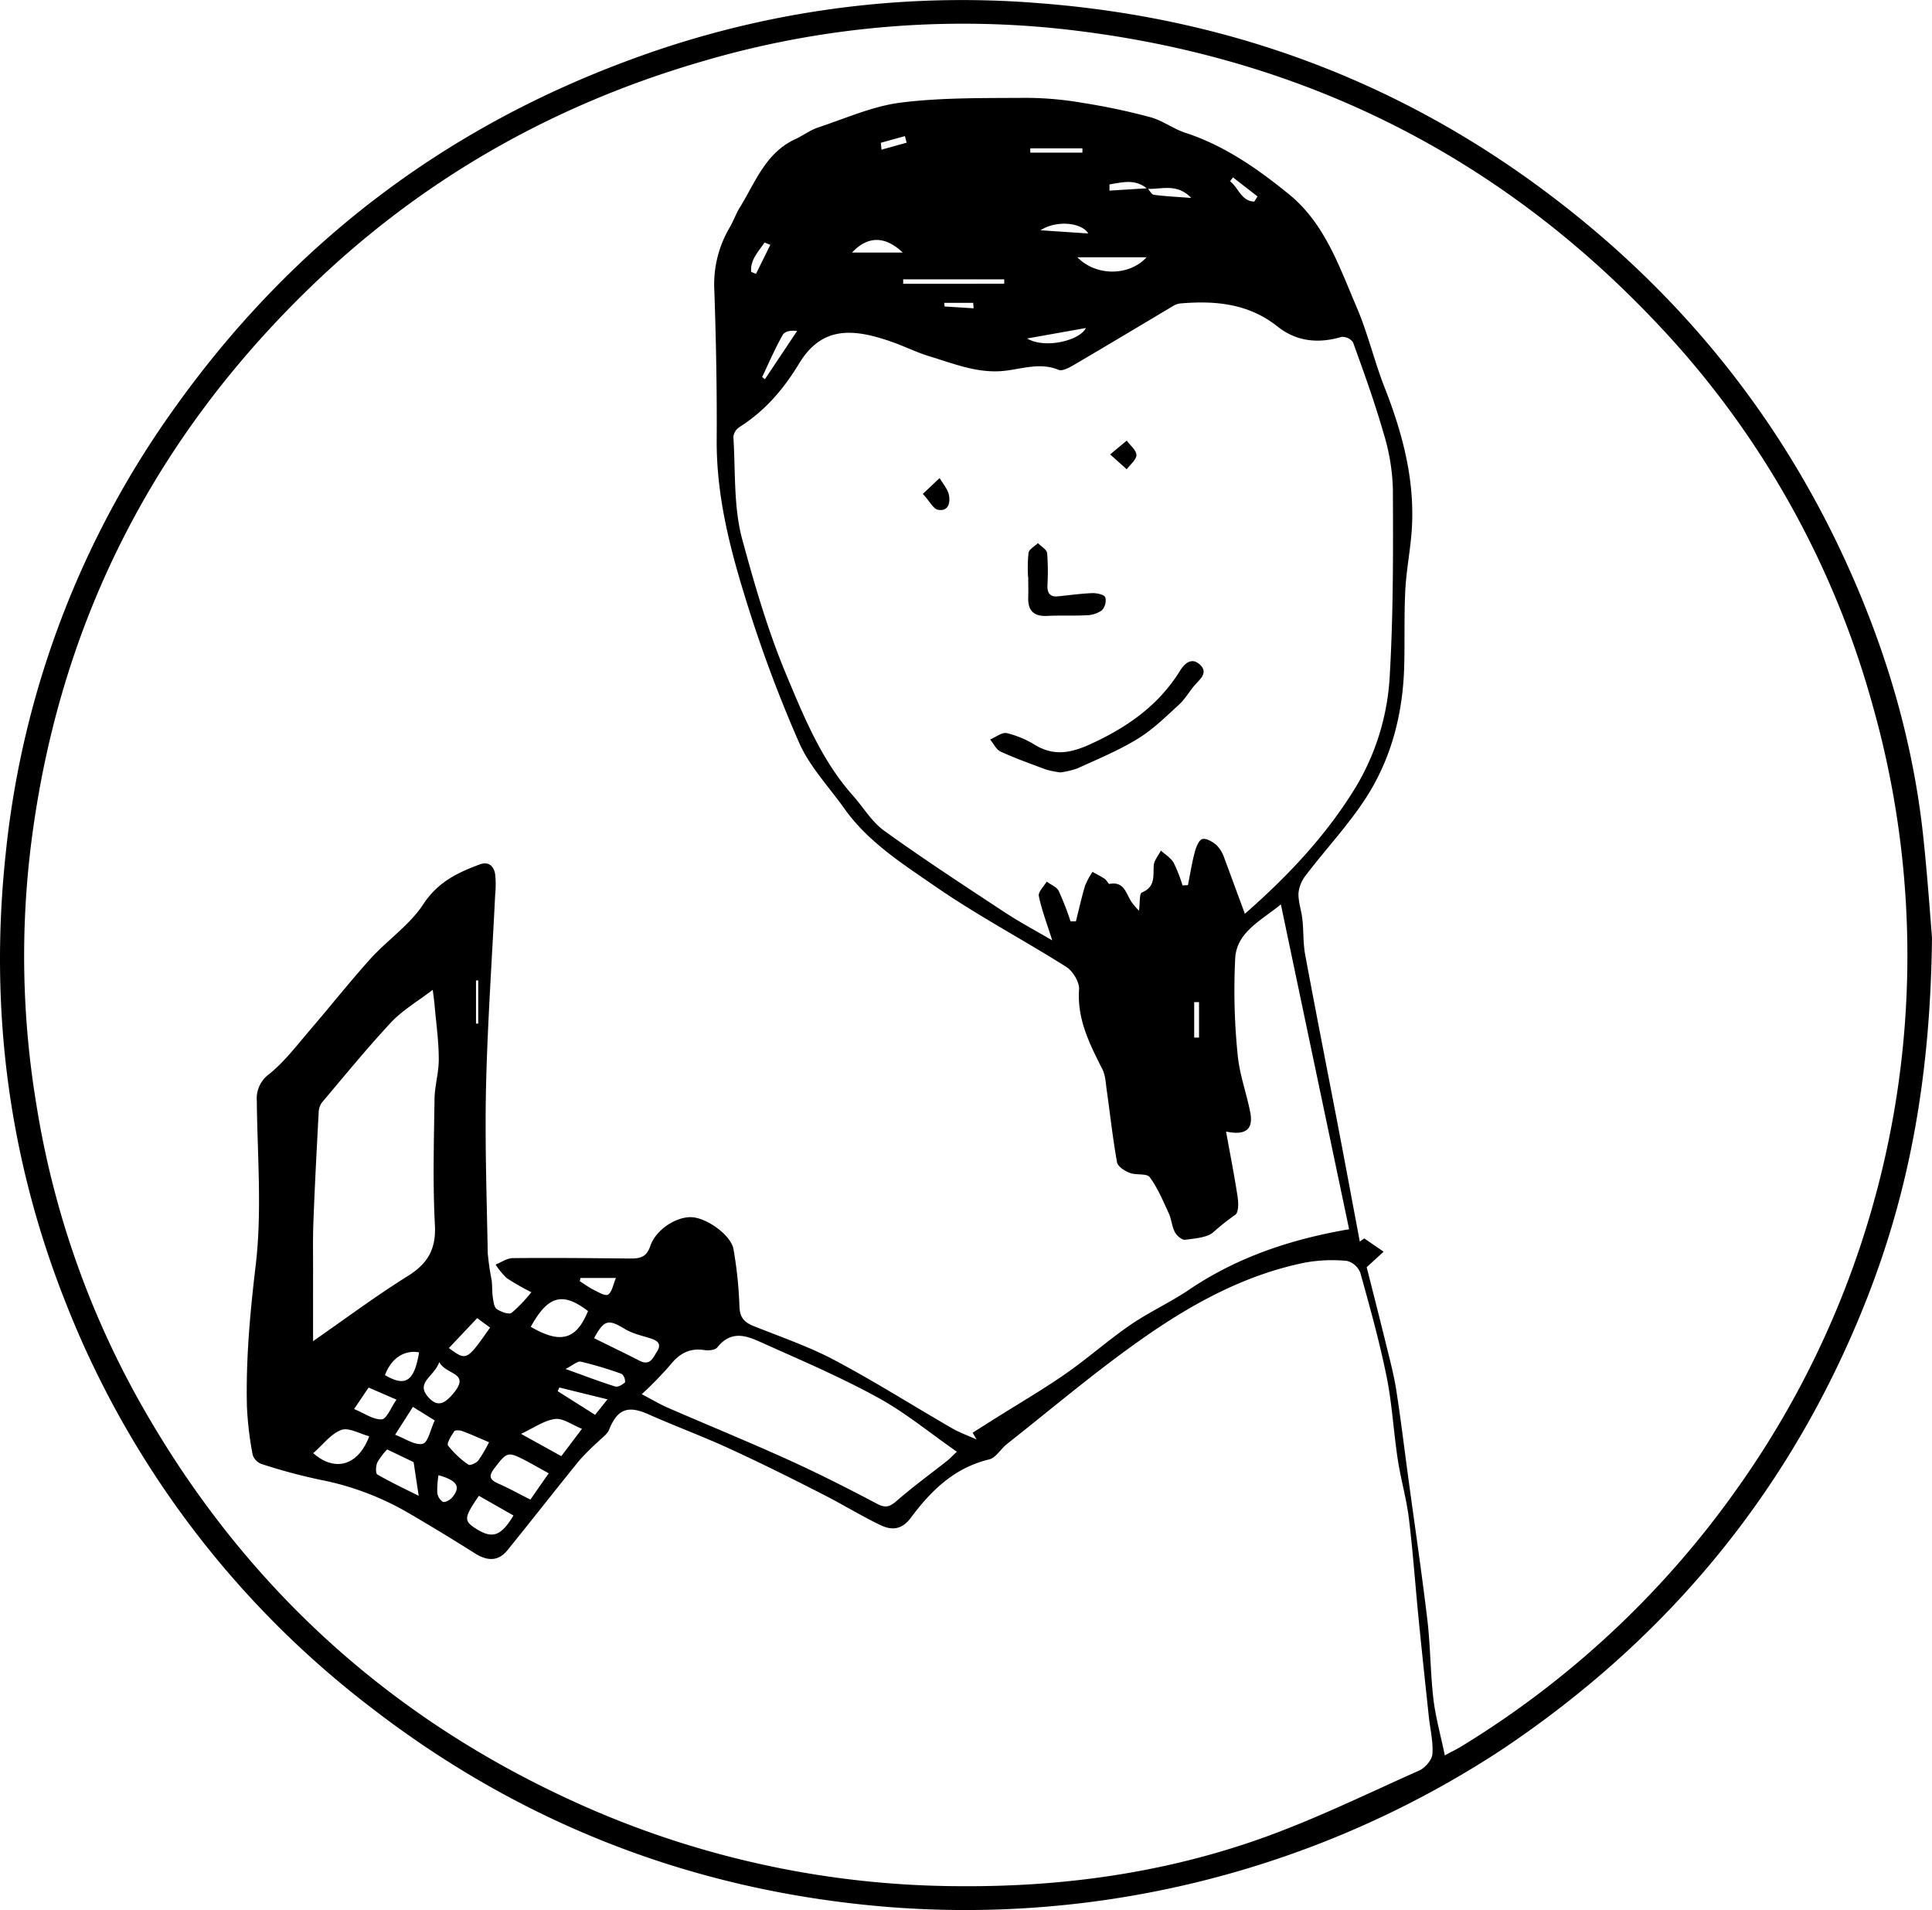 <svg xmlns="http://www.w3.org/2000/svg" viewBox="0 0 490.35 484.71"><title>Recurso 1</title><g id="Capa_2" data-name="Capa 2"><g id="Capa_1-2" data-name="Capa 1"><path d="M490.35,237.87c-.38,34.45-5.48,63.38-16.37,91.25-18.81,48.11-50,86.23-92.83,114.86a248,248,0,0,1-156.51,39.85c-48.6-4.07-92.46-21-131.06-51A239.29,239.29,0,0,1,16.71,330.64C2.12,293.89-2.78,255.66,1.48,216.3a234.6,234.6,0,0,1,43-113Q89,41,160.9,14.82a241.72,241.72,0,0,1,103-14C312.19,4.54,356,20.85,394.62,50.4c32.32,24.71,57.14,55.43,74,92.44,10.22,22.4,17.1,45.82,19.61,70.39C489.25,223,489.92,232.71,490.35,237.87Zm-199.2-190c-3.1-2.58-6.34-1.58-9.56-1.08v1.58l9.67-.6c.53.58,1,1.58,1.61,1.66,2.86.38,5.75.52,9.47.8C298.69,46.38,294.72,48.12,291.15,47.91ZM366.7,445.43c1.79-1,2.94-1.5,4-2.16a236.63,236.63,0,0,0,70.34-65.74,233.2,233.2,0,0,0,34.18-198.78,229.39,229.39,0,0,0-54.89-96.93c-41.05-43.38-91.64-68-150.92-74.47A234.12,234.12,0,0,0,178.5,15.5C141.16,26.3,108.16,44.82,80,71.7,39.42,110.45,15.2,157.54,8,213.32a230,230,0,0,0,1.24,67,227.11,227.11,0,0,0,26.49,75.9Q75.45,426.5,149.46,458.85a237.23,237.23,0,0,0,94.59,19.77c25.71.16,51-3.34,75.31-11.86,13.95-4.89,27.31-11.46,40.84-17.49,1.5-.67,3.24-2.68,3.35-4.19.23-3.15-.58-6.37-.92-9.57-.87-8.21-1.76-16.42-2.57-24.64-.85-8.52-1.44-17.08-2.48-25.58-.61-5-2.05-9.89-2.81-14.88-1.07-7-1.45-14.21-2.86-21.17-1.8-8.85-4.23-17.58-6.66-26.29a5,5,0,0,0-3.41-3,38.84,38.84,0,0,0-10.5.41c-16,3.21-29.89,11.09-42.92,20.39-11.3,8.06-21.94,17.06-32.85,25.67-1.58,1.25-2.81,3.5-4.53,3.91-8.79,2.1-14.75,7.92-19.81,14.74-2.36,3.17-4.93,3.29-7.78,1.92-5-2.4-9.69-5.31-14.62-7.81-7.83-4-15.67-7.91-23.64-11.57-6.81-3.13-13.87-5.74-20.73-8.78-5.12-2.27-7.8-1.24-9.86,3.95-.45,1.13-1.69,1.95-2.61,2.87a68.53,68.53,0,0,0-4.91,4.88c-6.13,7.55-12.11,15.22-18.23,22.77-2.4,3-5.22,2.82-8.33.85q-8.2-5.18-16.58-10.07a71.45,71.45,0,0,0-22.74-8.6,145.36,145.36,0,0,1-14.85-4,3.69,3.69,0,0,1-2.22-2.33,85.27,85.27,0,0,1-1.46-12.3c-.28-12,.8-23.79,2.22-35.73,1.64-13.74.43-27.83.29-41.76a7.67,7.67,0,0,1,3.21-6.87c3.77-3.08,6.84-7.06,10-10.79,5.26-6.09,10.24-12.43,15.63-18.4,4.33-4.78,10-8.61,13.44-13.89,3.67-5.58,8.69-8,14.33-10.07,2.26-.83,3.57.46,3.89,2.54a25.36,25.36,0,0,1,0,5.08c-.79,16.25-1.94,32.5-2.32,48.76-.32,14.07.18,28.17.43,42.25a68.71,68.71,0,0,0,1,6.93c.17,1.45.08,2.93.3,4.37.15,1,.32,2.45,1,2.91,1.06.71,3.1,1.46,3.78.94a39.45,39.45,0,0,0,5-5.22,61.32,61.32,0,0,1-6.23-3.56,18.25,18.25,0,0,1-2.85-3.45c1.44-.58,2.88-1.62,4.32-1.64,9.91-.1,19.82,0,29.73.1,2.55,0,4.2-.23,5.21-3.18,1.46-4.29,6.81-7.55,10.59-7.3,3.94.26,10,4.66,10.54,8.21a104.27,104.27,0,0,1,1.49,14.3c.06,2.69,1,4,3.33,5,7,2.81,14.15,5.24,20.76,8.73,10.17,5.39,19.93,11.57,29.9,17.33,2,1.13,4.13,1.89,6.2,2.83-.33-.58-.67-1.15-1-1.72l5.57-3.52c6-3.79,12.18-7.37,18-11.42,5.65-3.92,10.81-8.54,16.48-12.43,4.81-3.29,10.2-5.73,15-9,12.16-8.17,25.62-12.71,40.5-15.26-5.7-27.14-11.44-54.42-17.32-82.43-5.06,4.13-11.13,7-11.58,13.54a161.24,161.24,0,0,0,.6,24.46c.43,5,2.23,9.79,3.2,14.72.75,3.8-.53,6.1-6.13,4.92,1.08,6,2.13,11.26,2.93,16.56.23,1.51.29,3.87-.57,4.55a56.44,56.44,0,0,0-5.36,4.23c-1.62,1.59-4.8,1.77-7.36,2.12-.8.11-2.15-1-2.62-1.93-.78-1.45-.86-3.25-1.55-4.76-1.46-3.16-2.81-6.45-4.86-9.21-.76-1-3.44-.44-5.06-1.07-1.27-.49-3-1.59-3.22-2.66-1.09-6.07-1.75-12.22-2.62-18.34-.25-1.78-.31-3.72-1.09-5.27-3.22-6.41-6.45-12.66-5.93-20.27.13-1.88-1.58-4.68-3.27-5.75-11-6.93-22.49-13-33.13-20.34-8.33-5.76-17.13-11.29-23.18-19.83-3.9-5.5-8.76-10.58-11.44-16.63a340.75,340.75,0,0,1-14-37.86c-3.94-12.82-7-25.46-6.95-38.9.08-12.78-.16-25.57-.61-38.34a28.34,28.34,0,0,1,3.85-15.61c1-1.69,1.63-3.56,2.65-5.21,3.92-6.35,6.51-13.79,14-17.27,2-.92,3.8-2.3,5.86-3,7-2.31,13.91-5.44,21.1-6.32,10.51-1.3,21.22-1.11,31.86-1.19A86,86,0,0,1,275,26.14,162.45,162.45,0,0,1,292,29.75c3.07.84,5.78,2.94,8.83,3.94,9.95,3.25,18.34,9.12,26.31,15.6,9.12,7.42,12.76,18.36,17.18,28.65,2.8,6.52,4.43,13.52,7,20.14,4.82,12.22,8.1,24.67,6.86,38-.43,4.64-1.3,9.24-1.52,13.88-.31,6.38-.1,12.78-.27,19.17-.33,11.93-3.23,23.28-9.68,33.29-4.47,6.93-10.2,13-15.24,19.62a8.74,8.74,0,0,0-1.91,4.6c-.07,2.22.77,4.46,1,6.71.32,3,.16,6,.7,8.91,2.79,15,5.75,30,8.63,45,1.77,9.26,3.49,18.52,5.23,27.78l1.15-.79,4.9,3.37-4.3,3.93c1.52,6,3.22,12.65,4.85,19.29.95,3.89,2,7.76,2.63,11.71,1.16,7.41,2.05,14.87,3.06,22.3,1.63,12.06,3.42,24.09,4.86,36.17.79,6.68.76,13.45,1.54,20.14C364.37,435.79,365.65,440.34,366.7,445.43ZM315.92,231.76c-.32.05,0,.1.16,0,10.76-9.43,20.54-19.77,28-32a61.18,61.18,0,0,0,8.65-28.42c.91-15.7.86-31.46.79-47.19A52.52,52.52,0,0,0,351.18,110c-2.25-7.82-5-15.48-7.78-23.14a3.3,3.3,0,0,0-2.92-1.37c-5.87,1.73-11.36,1.21-16.19-2.6C316.91,77,308.44,76.24,299.56,77a4.36,4.36,0,0,0-1.8.63c-8.38,5-16.73,10-25.13,14.93-1.2.7-3,1.69-3.95,1.29-4.57-1.89-9-.33-13.4.21-6.89.85-13-1.72-19.29-3.62-3.33-1-6.48-2.59-9.77-3.74-10.05-3.51-17.79-3.82-23.48,5.67-4,6.57-8.65,11.92-15.06,16a3.47,3.47,0,0,0-1.55,2.47c.57,8.78,0,17.9,2.31,26.23,3.14,11.53,6.49,23.09,11.17,34.26,4.55,10.85,8.9,21.56,16.79,30.46,2.68,3,4.83,6.72,8,9,9.87,7.12,20.08,13.78,30.25,20.48,3.9,2.58,8,4.78,12.41,7.35-1.32-4.19-2.66-7.66-3.4-11.25-.22-1,1.26-2.43,2-3.67,1,.78,2.52,1.34,3.05,2.39a75.16,75.16,0,0,1,3,7.69l1.36,0c.77-3,1.44-6.09,2.34-9.08a18.89,18.89,0,0,1,1.88-3.47c1,.59,2.11,1.12,3.1,1.78.5.32.91,1.34,1.23,1.28,3.64-.68,4.15,2.32,5.46,4.44a19.91,19.91,0,0,0,2,2.36c.27-1.92.06-4.34.74-4.62,3.41-1.43,2.86-4.06,3-6.79.05-1.31,1.18-2.57,1.82-3.85,1.11,1,2.53,1.86,3.25,3.11a36.75,36.75,0,0,1,2.24,5.74l1.37-.08c.57-2.81,1-5.65,1.75-8.42.33-1.23,1-3,1.91-3.27s2.62.67,3.58,1.52a8.55,8.55,0,0,1,2,3.31C312.46,222.37,314.15,227,315.92,231.76ZM79.46,340.32c8.62-6,16.11-11.58,24-16.5,5.09-3.17,7.25-6.82,6.92-13-.56-10.53-.25-21.12-.1-31.67,0-3.47,1.11-6.93,1.08-10.39,0-4.64-.68-9.28-1.08-13.91-.09-1.07-.26-2.13-.45-3.68-3.94,3-7.73,5.22-10.6,8.28C93.14,266,87.48,272.93,81.7,279.77a4.44,4.44,0,0,0-.82,2.49c-.49,9.33-1,18.66-1.34,28-.16,4-.07,8.09-.08,12.13C79.45,328.06,79.46,333.74,79.46,340.32Zm163.39,28.05c-6.92-4.82-13.06-9.9-19.92-13.67-9.18-5.05-18.85-9.21-28.43-13.49-4.09-1.83-8.48-4.29-12.45.7-.54.68-2.23.84-3.29.67-3.8-.59-6.38.93-8.7,3.84a96,96,0,0,1-7.18,7.36c2.69,1.4,4.57,2.54,6.57,3.41,10.19,4.43,20.48,8.63,30.6,13.22,7.65,3.47,15.16,7.27,22.59,11.2,2.22,1.17,3.3.66,5-.82,4.09-3.55,8.48-6.74,12.73-10.1C241.09,370.13,241.7,369.46,242.85,368.37Zm-103.58,5.48c-2.19-1.21-4-2.25-5.76-3.18-4.67-2.41-4.81-2.31-8.1,2-1.44,1.87-1.1,2.84,1,3.76,2.7,1.17,5.28,2.62,8.2,4.09C136.14,378.33,137.6,376.24,139.27,373.85Zm-4.56-37.17c7.6,4.42,11.56,3.28,14.53-4C142.78,327.76,139.11,328.72,134.71,336.68Zm16.07,2.88c4,2,7.8,3.8,11.55,5.73,2.67,1.36,3.4-.73,4.42-2.33,1.23-1.94.17-2.77-1.62-3.34-2.2-.7-4.56-1.2-6.5-2.37C154.4,334.69,153.34,334.85,150.78,339.56ZM79.5,368.74c5.49,4.84,11.4,3.21,14.21-4.29-2.43-.63-5.19-2.3-7.09-1.6C84,363.82,82,366.56,79.5,368.74Zm18.76-.95a17,17,0,0,0-2.48,3.28c-.41.9-.5,2.8,0,3.08,3.22,1.89,6.63,3.48,10.49,5.42-.53-3.5-.91-6-1.29-8.55Zm49.45-5.23c-2.55-1-4.83-2.76-6.84-2.49-2.79.37-5.38,2.26-8.63,3.77l10.22,5.66Zm-17.38,22-8.79-5c-3.84,5.63-3.88,6.35-.65,8.4C125,390.54,127.19,389.78,130.33,384.53Zm-6.2-18.59c-2.62-1.11-4.7-2.06-6.85-2.85-.61-.23-1.81-.26-2,.08-.73,1.13-2,3.05-1.54,3.63a22.61,22.61,0,0,0,5.16,4.83c.39.29,2-.41,2.5-1.06A35.62,35.62,0,0,0,124.13,365.94ZM111.5,345.63c-1.31,3.65-5.91,5.12-3,8.66,2.37,2.84,4.25,2.16,6.73-.92C119.4,348.24,113.15,348.9,111.5,345.63Zm-11.22,18.44c2.55.94,5.08,2.77,7,2.29,1.41-.35,2-3.79,3.07-5.92L104.8,357ZM291,65.29H273.44C278.34,70.24,286.67,70,291,65.29ZM89.87,357.55c2.52,1,4.83,2.72,7,2.61,1.27-.07,2.39-3.05,3.76-5l-7.08-3.07Zm53.67-10.17c4.9,1.76,8.71,3.23,12.59,4.44.7.22,1.88-.46,2.51-1.06a2.61,2.61,0,0,0-.81-2.12,95.17,95.17,0,0,0-10.42-3.12C146.57,345.33,145.43,346.43,143.54,347.38Zm-22.43-12.91-7.18,7.6c4.49,3.29,4.49,3.29,10.45-5.2Zm-14.74,8.69c-3.85-.68-7.11,1.58-8.66,5.77C102.92,352,105.13,350.55,106.37,343.16ZM254.87,72V70.89H229.23l0,1.12Zm-25.76-7.92c-4.46-4.26-8.89-4.25-12.85,0Zm-74.93,291-12.22-3-.42.93,9.5,6Zm-6.85-30.8-.18.82c1.16.73,2.26,1.56,3.48,2.17s3,1.68,3.7,1.24c1-.63,1.25-2.46,2-4.23ZM260.7,85.89c4.46,2.68,13.34.56,14.91-2.66Zm.79-48.25v1.09h13.23V37.64Zm2.59,20.79,12.12.81C274.55,56.47,268.2,55.79,264.08,58.43ZM111.29,374.33a24.1,24.1,0,0,0-.31,4.4,3.21,3.21,0,0,0,1.42,2.36c.6.22,1.87-.5,2.41-1.16C117,377.25,116.07,375.69,111.29,374.33ZM193.44,95.67l.7.55L202.3,84c-1.49-.25-3.13.06-3.65,1C196.71,88.41,195.14,92.08,193.44,95.67ZM120.81,259.74l.57,0V248.79l-.57,0Zm183.51-5.45h-1.23v9h1.23ZM195.51,62.13l-1.46-.59c-1.56,2.31-3.67,4.4-3.4,7.44l1.22.52Zm122.85-11,.8-1.29L312.92,45l-.71,1C314.32,47.63,315.07,51.07,318.36,51.16Zm-71.25,27.1L247,76.85h-7.35l.08.92Zm-23.55-42,.16,1.75,6.38-1.77c-.14-.56-.29-1.12-.43-1.67Z"/><path d="M269.15,196a24,24,0,0,1-3.57-.7c-3.9-1.44-7.83-2.85-11.61-4.58-1.12-.51-1.79-2-2.66-3.08,1.42-.59,3-1.88,4.23-1.61a24.45,24.45,0,0,1,7.15,3c4.79,2.88,9.05,2.07,14-.17C286,184.6,294,179.08,299.5,170.2c1.11-1.8,2.95-3.57,5.11-1.49,1.95,1.88.22,3.42-1.17,4.92s-2.56,3.66-4.16,5.13c-3.33,3.05-6.61,6.3-10.42,8.64-4.83,3-10.14,5.16-15.31,7.54A21.26,21.26,0,0,1,269.15,196Z"/><path d="M260.94,146.49a34.82,34.82,0,0,1,.11-6.22c.17-.93,1.55-1.64,2.38-2.45.82.84,2.23,1.61,2.34,2.54a60.3,60.3,0,0,1,.07,8.18c-.06,1.93.63,3,2.71,2.78,2.93-.3,5.87-.71,8.81-.82,1.1,0,2.88.38,3.17,1.07a3.63,3.63,0,0,1-.89,3.32,7,7,0,0,1-3.92,1.23c-3.25.18-6.51,0-9.75.16-3.51.22-5.13-1.22-5-4.72.05-1.69,0-3.38,0-5.07Z"/><path d="M234.22,125.32l4.25-4c.81,1.38,2,2.68,2.35,4.17.42,1.94,0,4.33-2.71,3.88C236.9,129.18,236,127.25,234.22,125.32Z"/><path d="M281.76,115.31l4.2-3.5c.89,1.21,2.46,2.42,2.47,3.64s-1.58,2.42-2.47,3.63Z"/></g></g></svg>